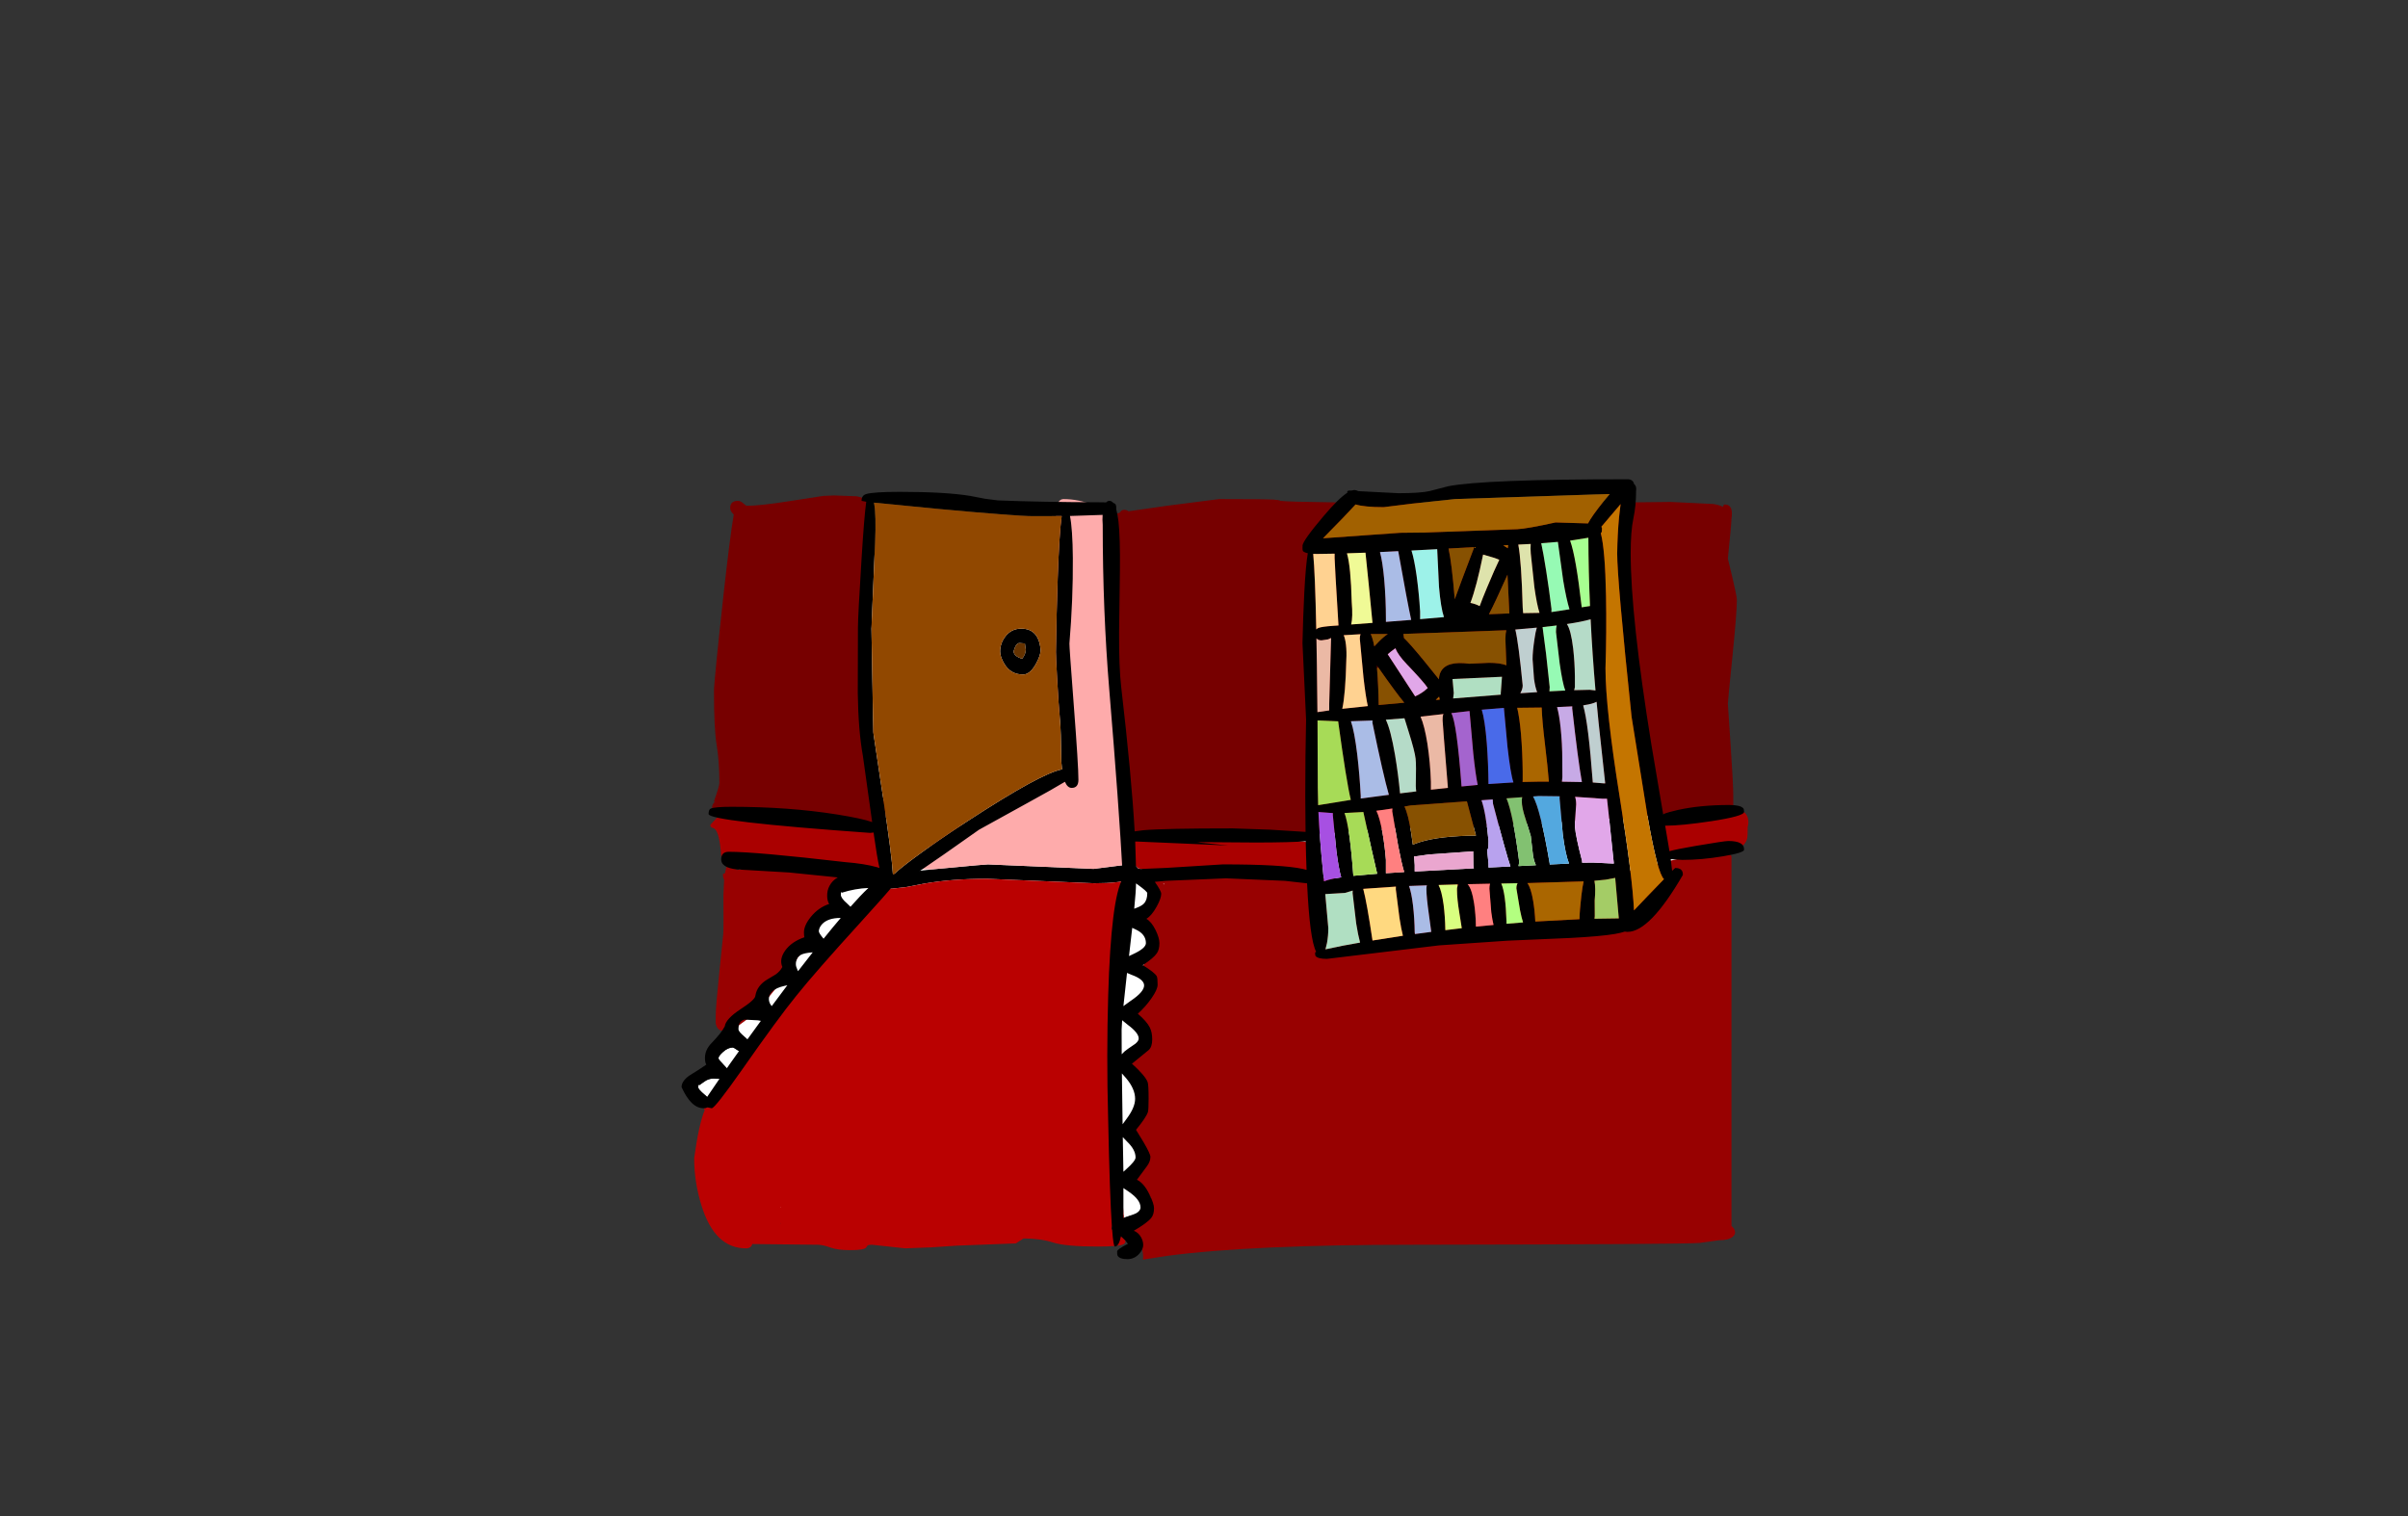 <?xml version="1.0" encoding="UTF-8" standalone="no"?>
<svg xmlns:xlink="http://www.w3.org/1999/xlink" height="842.55px" width="1337.95px" xmlns="http://www.w3.org/2000/svg">
  <rect width="100%" height="100%" fill="#333333" stroke="none"/>
  <g transform="matrix(1, 0, 0, 1, 407.45, 285.05)">
    <use height="4.5" transform="matrix(5.487, 0.0, 0.0, 81.567, 3.288, 23.017)" width="99.75" xlink:href="#shape0"/>
    <use height="433.6" transform="matrix(1.0, 0.0, 0.0, 1.0, -28.75, -18.75)" width="592.75" xlink:href="#shape1"/>
  </g>
  <defs>
    <g id="shape0" transform="matrix(1, 0, 0, 1, 49.85, -2.5)">
      <path d="M49.9 7.0 L-49.85 7.0 -49.85 2.5 49.9 2.5 49.9 7.0" fill="#ffffff" fill-rule="evenodd" stroke="none"/>
    </g>
    <g id="shape1" transform="matrix(1, 0, 0, 1, 28.75, 18.75)">
      <path d="M-6.2 166.6 L-7.5 166.75 Q-11.75 166.75 -11.75 163.25 -11.75 162.0 -10.3 160.45 L-10.75 160.25 Q-7.75 151.75 -7.75 150.1 -7.75 137.75 -9.25 128.9 -10.75 120.05 -10.75 99.1 -10.75 93.9 -5.45 45.5 -1.8 12.6 0.25 0.8 L0.05 0.65 Q-1.75 -1.05 -1.75 -2.75 -1.75 -6.75 2.5 -6.75 4.1 -6.75 5.55 -5.35 L7.25 -4.0 Q15.0 -4.0 31.25 -6.6 L50.0 -9.5 56.0 -9.75 68.4 -9.3 Q72.6 -8.65 74.15 -6.55 75.55 -4.6 75.9 0.4 L76.25 13.5 Q76.25 14.55 77.75 24.9 75.7 25.85 74.3 27.8 72.0 30.9 72.0 34.85 72.0 36.9 74.5 45.15 77.0 53.4 77.0 59.6 77.0 63.05 75.0 68.95 73.0 74.85 73.0 79.1 73.0 86.4 76.8 89.25 L77.75 127.5 Q78.1 144.8 81.5 154.05 L83.75 160.05 Q84.75 163.25 84.75 167.25 84.75 172.2 77.05 173.4 74.2 171.25 70.0 171.25 L62.75 172.2 61.4 171.6 57.25 169.0 48.2 168.3 39.25 167.5 39.2 167.5 26.5 167.75 Q13.05 167.75 -0.2 164.0 L-1.3 163.7 Q-2.0 164.5 -3.2 165.25 L-3.3 165.35 -4.0 165.25 Q-4.65 165.25 -6.2 166.6 M220.85 180.35 Q219.65 179.55 219.5 179.5 L220.25 161.5 Q212.25 88.85 212.25 54.25 214.25 38.35 214.25 35.85 214.25 33.3 212.75 27.4 211.25 21.5 211.25 16.0 211.45 11.35 212.3 7.0 212.9 3.85 213.65 1.85 L213.25 0.95 213.25 0.25 214.65 -0.1 Q215.7 -1.75 217.0 -1.75 218.6 -1.75 219.55 -0.95 L241.25 -4.05 270.0 -7.75 Q294.8 -7.75 300.15 -7.45 303.4 -7.25 304.0 -6.75 311.25 -5.7 408.35 -5.5 462.75 -5.35 520.75 -6.15 L544.5 -5.0 Q547.95 -4.45 549.75 -3.45 550.3 -4.75 550.85 -4.75 555.85 -4.75 554.6 3.25 554.6 5.75 552.6 25.35 L555.1 35.75 Q557.6 46.35 557.6 48.25 557.6 55.5 555.1 80.05 552.6 104.65 552.6 106.0 L554.1 128.55 Q555.6 150.9 555.6 157.0 L555.6 162.25 555.15 164.3 554.35 164.25 Q536.55 164.25 527.15 166.8 L482.6 170.15 Q415.65 175.0 370.1 175.0 L355.4 175.85 334.8 177.65 Q298.95 179.9 225.8 178.85 L225.55 179.25 Q222.95 179.35 220.85 180.35" fill="#770000" fill-rule="evenodd" stroke="none"/>
      <path d="M77.05 173.4 Q80.3 175.85 81.75 181.1 83.15 186.05 82.75 191.25 L83.05 194.15 Q83.15 196.05 82.5 197.25 81.05 199.8 75.35 200.5 L68.5 200.25 65.3 200.4 49.0 198.65 34.8 197.0 24.5 195.25 13.35 196.2 5.45 196.25 0.9 195.85 Q-0.1 194.25 -1.5 194.25 -2.2 194.25 -2.75 194.9 -6.55 193.35 -6.75 190.25 -7.65 177.9 -10.3 175.55 -10.6 175.25 -12.0 174.75 -12.75 174.45 -12.75 173.25 L-9.05 169.25 -6.2 166.6 Q-4.65 165.25 -4.0 165.25 L-3.3 165.35 7.2 166.8 Q19.05 168.85 24.0 171.5 30.2 174.85 50.1 173.4 L62.75 172.2 70.0 171.25 Q74.2 171.25 77.05 173.4 M219.65 181.0 Q220.2 180.6 220.85 180.35 222.95 179.35 225.55 179.25 L226.0 179.25 Q269.85 179.25 296.8 180.8 323.75 182.35 323.75 184.85 323.75 186.05 322.75 189.75 321.75 193.45 321.75 195.0 321.75 199.55 319.75 200.25 317.6 201.0 300.05 200.2 L281.1 199.25 261.6 200.3 236.0 199.25 Q234.7 199.25 233.7 200.15 231.95 199.25 230.0 199.25 L229.1 199.3 Q226.85 197.65 224.55 197.35 224.2 196.4 223.25 195.9 L223.25 195.8 223.45 195.35 222.2 193.8 221.3 192.65 219.65 181.0 M555.15 164.3 Q562.2 164.5 563.65 169.3 564.4 171.8 563.6 174.5 563.6 179.5 563.4 180.55 562.7 183.8 559.65 185.75 557.25 187.3 552.8 188.4 L552.0 187.8 Q551.3 187.25 550.85 187.25 L550.65 187.35 549.35 187.25 Q546.4 187.25 531.55 190.65 L523.35 190.75 Q517.4 190.75 516.15 185.4 515.75 183.7 515.9 181.6 L516.1 179.75 Q516.1 175.75 516.25 175.1 516.8 172.1 519.65 170.05 522.3 168.1 527.15 166.8 536.55 164.25 554.35 164.25 L555.15 164.3" fill="#aa0000" fill-rule="evenodd" stroke="none"/>
      <path d="M84.15 207.65 Q83.25 206.75 83.25 205.25 83.25 202.95 85.55 201.8 L86.05 201.6 Q88.0 200.75 91.95 200.1 L93.65 199.85 110.2 198.05 135.0 195.75 141.5 195.25 200.1 197.75 220.0 195.25 221.7 195.4 223.25 195.9 Q224.2 196.4 224.55 197.35 224.85 198.05 224.75 199.1 224.75 201.75 220.85 203.4 215.0 205.75 200.5 205.75 L141.0 203.25 Q121.2 203.25 105.7 206.0 L95.85 207.9 88.0 208.75 Q85.3 208.75 84.15 207.65" fill="#000000" fill-rule="evenodd" stroke="none"/>
      <path d="M36.8 246.0 L37.55 245.5 Q39.45 244.5 43.75 244.15 L49.95 243.35 Q52.75 242.45 52.75 239.85 L50.15 236.55 Q47.5 233.45 47.5 232.35 47.65 230.35 49.25 228.55 52.45 225.0 59.75 225.0 62.1 225.0 64.95 226.0 L64.55 226.45 Q58.05 234.45 40.5 258.75 L24.7 279.75 24.75 279.0 Q24.75 277.05 22.25 274.9 19.75 272.75 19.75 270.0 19.75 269.35 19.9 268.75 L23.2 264.7 Q25.15 263.55 28.25 262.8 32.85 261.75 34.1 261.15 36.75 259.9 36.75 257.5 36.75 256.25 35.75 254.15 34.75 252.0 34.75 250.75 34.75 249.5 35.1 248.5 35.55 246.95 36.8 246.0 M66.65 223.95 L66.75 221.85 Q66.75 220.0 63.25 217.0 59.75 214.0 59.75 212.1 59.75 210.55 60.0 210.6 L60.25 211.0 Q70.1 207.9 79.85 208.3 L81.5 208.35 Q75.5 213.2 66.65 223.95 M223.35 205.5 L224.65 206.45 Q230.0 210.3 230.0 211.25 230.0 215.05 228.15 217.0 227.0 218.25 224.15 219.35 222.55 219.9 221.55 220.45 L223.35 205.5 M220.4 229.85 L223.75 231.5 Q229.25 234.1 229.25 239.0 229.25 241.9 221.75 245.3 L218.35 247.0 218.75 243.3 220.4 229.85 M217.55 254.9 Q219.05 255.8 221.25 256.6 228.25 259.15 228.25 262.5 228.25 266.1 220.75 271.1 L215.65 274.85 217.55 254.9 M215.15 281.0 L219.25 284.45 Q225.25 288.9 225.25 292.0 225.25 293.35 223.4 294.9 L219.25 297.75 Q215.15 300.6 213.85 303.75 214.15 294.0 215.15 281.0 M213.75 308.5 L214.8 310.05 218.25 314.05 Q223.25 320.0 223.25 325.5 223.25 330.2 218.75 336.3 214.25 342.35 214.25 342.75 214.25 344.95 218.9 349.4 223.5 353.85 223.5 358.1 223.5 360.0 218.4 364.55 L215.35 367.45 214.75 357.75 Q213.75 333.5 213.75 310.85 L213.75 308.5 M215.8 374.35 L219.75 377.15 Q226.25 381.6 226.25 385.85 226.25 387.8 223.75 389.15 222.4 389.85 218.25 391.2 L216.95 391.65 215.8 374.35 M-13.5 325.4 L-15.85 323.3 Q-19.5 320.25 -19.5 319.1 -19.5 317.55 -19.25 317.6 L-19.0 318.0 -15.95 315.85 Q-13.7 314.25 -11.0 314.25 -6.05 314.55 -4.5 314.35 L-4.75 314.6 Q-4.75 316.25 -4.15 317.05 L-2.25 318.75 -13.5 325.4 M-2.3 311.95 L-2.25 310.85 Q-2.25 309.8 -5.25 306.75 -8.25 303.7 -8.25 303.0 -8.25 301.75 -5.8 299.55 -3.0 297.0 -0.25 297.0 0.15 297.0 2.2 298.4 4.25 299.75 5.5 299.75 9.75 299.75 9.75 295.5 9.75 294.0 6.25 291.0 2.75 288.0 2.75 286.85 2.75 285.7 3.0 284.75 L7.7 281.3 13.75 281.9 21.3 282.8 22.5 282.55 Q10.2 298.05 -2.3 311.95" fill="#ffffff" fill-rule="evenodd" stroke="none"/>
      <path d="M64.95 226.0 L65.05 226.0 Q66.25 226.1 66.65 223.95 75.5 213.2 81.5 208.35 L83.7 208.0 84.15 207.65 Q85.3 208.75 88.0 208.75 L95.85 207.9 105.7 206.0 Q121.2 203.25 141.0 203.25 L200.5 205.75 Q215.0 205.75 220.85 203.4 L223.35 205.5 221.55 220.45 220.1 221.35 Q218.25 222.9 218.25 226.1 218.25 228.2 219.95 229.55 L220.4 229.85 218.75 243.3 218.35 247.0 Q214.25 249.25 214.25 250.75 214.25 253.0 217.55 254.9 L215.65 274.85 Q213.25 276.85 213.25 277.75 213.25 279.0 215.15 281.0 214.15 294.0 213.85 303.75 213.25 305.2 213.25 306.75 213.25 307.5 213.75 308.5 L213.75 310.85 Q213.75 333.5 214.75 357.75 L215.35 367.45 Q213.25 369.6 213.25 370.5 213.25 372.15 215.3 373.95 L215.8 374.35 216.95 391.65 Q210.25 394.05 210.25 397.5 210.25 399.0 212.9 400.3 215.65 401.65 217.8 404.2 L217.85 404.9 Q217.75 405.85 216.75 406.35 214.2 407.6 202.5 407.6 184.65 407.6 177.65 405.35 170.65 403.1 161.25 403.1 L157.0 405.85 124.25 407.1 109.95 408.05 95.5 408.6 77.0 406.6 Q75.1 406.6 74.55 407.05 L73.85 408.1 Q72.7 409.6 65.0 409.6 57.9 409.6 53.95 408.15 49.85 406.65 47.0 406.6 L10.55 406.2 Q9.85 408.6 7.0 408.6 -10.35 408.6 -17.7 384.75 -21.75 371.7 -21.75 358.5 -19.15 339.6 -15.9 331.8 L-16.5 330.75 Q-15.2 330.75 -14.0 330.05 -12.25 329.0 -12.25 327.0 -12.25 326.6 -13.5 325.4 L-2.25 318.75 -4.15 317.05 Q-4.75 316.25 -4.75 314.6 L-4.5 314.35 -4.3 314.3 Q-2.65 314.0 -2.3 311.95 10.2 298.05 22.5 282.55 24.45 281.9 24.7 279.75 L40.5 258.75 Q58.05 234.45 64.55 226.45 L64.95 226.0 M86.05 201.6 Q86.9 200.85 89.35 200.4 L91.95 200.1 Q88.0 200.75 86.05 201.6 M26.4 394.55 L26.0 395.1 26.5 394.6 26.4 394.55 M26.5 385.75 L26.55 385.55 26.25 385.5 26.5 385.75" fill="#ba0101" fill-rule="evenodd" stroke="none"/>
      <path d="M34.8 197.0 Q64.75 202.15 64.75 203.1 64.75 205.05 64.2 205.65 63.45 206.5 60.95 206.7 L59.0 206.75 58.75 211.1 Q46.85 231.2 36.8 246.0 35.55 246.95 35.1 248.5 28.75 257.65 23.2 264.7 L19.9 268.75 Q13.2 276.65 7.7 281.3 L3.0 284.75 Q-1.75 287.75 -5.5 287.75 -9.1 287.75 -9.8 283.35 L-9.75 278.6 Q-9.75 274.45 -7.75 255.05 L-5.75 235.5 Q-5.4 233.55 -5.45 226.25 L-5.5 212.4 -5.1 203.8 Q-5.75 202.85 -5.75 200.75 -5.75 200.5 -4.6 200.1 -3.95 196.15 -2.75 194.9 -2.2 194.25 -1.5 194.25 -0.1 194.25 0.9 195.85 L1.9 198.4 4.75 197.75 13.35 196.2 24.5 195.25 34.8 197.0 M552.8 188.4 L553.2 189.0 554.6 190.75 554.6 396.1 555.7 397.3 Q556.6 398.35 556.6 399.85 556.6 401.1 555.25 402.2 552.95 404.1 547.6 404.1 L536.85 405.6 Q528.6 406.35 377.85 406.6 287.1 406.6 240.9 412.8 L227.6 414.85 Q228.15 410.4 225.5 404.6 L225.0 404.6 Q222.25 404.6 221.5 402.65 221.25 402.05 221.25 400.35 221.25 396.55 225.45 396.15 L227.75 392.2 Q232.25 384.6 232.25 383.6 232.25 379.0 228.75 376.8 L227.45 375.75 Q223.25 375.7 223.25 372.25 223.25 370.5 225.3 367.0 L226.55 365.1 227.65 363.15 Q230.0 359.45 230.0 356.75 230.0 356.2 226.65 351.7 223.25 347.2 223.25 343.6 223.25 339.05 227.4 330.75 L229.35 326.7 229.25 326.4 228.25 320.75 Q228.25 318.1 229.15 316.75 L226.4 314.1 Q221.25 309.55 221.25 306.85 221.25 304.2 226.15 299.7 231.0 295.15 231.0 294.1 231.0 291.05 227.15 287.4 223.25 283.75 223.25 280.25 223.25 276.9 227.75 271.65 232.25 266.45 232.25 263.0 232.25 260.65 229.75 257.75 227.25 254.8 227.25 253.25 227.25 252.0 231.25 244.25 235.25 236.5 235.25 236.0 235.25 234.95 230.75 231.15 226.25 227.4 226.25 226.25 226.25 224.9 229.9 220.3 233.5 215.7 233.5 213.85 233.5 211.6 229.4 207.85 225.25 204.1 225.25 203.0 225.25 199.65 229.1 199.3 L230.0 199.25 Q231.95 199.25 233.7 200.15 234.7 199.25 236.0 199.25 L261.6 200.3 305.0 202.0 385.35 204.75 Q436.95 204.75 447.95 202.25 453.75 200.9 458.8 200.55 469.0 199.75 494.0 199.75 L519.35 193.5 531.55 190.65 Q546.4 187.25 549.35 187.25 L550.65 187.35 550.85 187.25 Q551.3 187.25 552.0 187.8 L552.8 188.4 M239.3 205.9 L238.9 205.85 239.25 206.5 239.3 205.9 M-2.25 275.0 L-2.25 275.5 -2.0 275.25 -2.25 275.0" fill="#980101" fill-rule="evenodd" stroke="none"/>
      <path d="M110.2 198.05 L100.5 197.75 Q100.25 198.75 100.25 196.25 99.15 195.7 99.55 195.25 100.3 194.4 107.3 193.75 L107.25 192.5 Q107.25 187.35 110.3 184.05 112.15 182.05 120.0 176.75 123.95 174.1 136.55 170.75 148.65 167.6 151.75 165.0 156.85 160.75 164.05 156.7 168.05 154.4 175.15 150.65 180.7 147.5 183.15 144.6 186.25 141.05 186.25 136.25 186.25 133.4 184.7 126.95 182.5 118.45 181.25 113.0 176.25 91.25 176.25 70.6 176.25 61.4 177.15 56.6 178.8 47.8 179.75 38.75 180.75 29.1 179.25 8.35 L179.25 -1.0 Q179.95 -7.75 183.5 -7.75 191.6 -7.75 200.75 -4.25 208.75 -1.2 208.75 0.1 208.75 2.05 206.0 2.35 208.45 5.35 209.75 16.35 210.65 23.95 210.75 31.75 210.75 34.25 208.75 52.75 208.75 67.3 210.25 88.75 L212.75 124.75 Q213.55 138.7 217.75 167.9 L219.65 181.0 221.3 192.65 221.7 195.4 220.0 195.25 200.1 197.75 141.5 195.25 135.0 195.75 110.2 198.05" fill="#feabab" fill-rule="evenodd" stroke="none"/>
      <path d="M71.25 -6.75 Q71.25 -9.7 73.75 -10.5 77.65 -11.75 92.5 -11.75 117.85 -11.75 131.6 -9.5 L139.95 -7.9 147.0 -7.0 Q171.0 -6.05 204.0 -5.95 L207.15 -5.9 Q207.9 -6.75 209.0 -6.75 210.2 -6.75 211.15 -5.55 L211.55 -5.45 Q212.75 -5.05 212.75 -3.15 L212.75 -2.15 Q213.5 0.5 214.0 4.65 215.0 13.35 214.8 32.25 L214.35 66.15 Q214.25 85.85 215.5 96.5 221.25 146.05 223.0 176.9 L228.0 176.25 Q239.5 175.25 277.5 175.25 L298.0 175.95 317.95 177.2 Q317.65 158.1 317.9 135.35 L318.25 114.75 316.25 72.35 Q316.55 57.85 317.25 44.25 318.05 28.95 319.2 22.35 317.25 21.95 316.5 21.15 316.25 20.85 316.25 19.25 L316.3 18.75 316.25 18.25 Q316.25 15.55 327.95 1.75 336.3 -8.15 341.15 -11.25 L341.15 -12.0 Q341.45 -12.6 343.4 -12.45 L344.85 -12.75 Q346.25 -12.75 347.15 -12.15 L369.6 -11.0 Q381.65 -11.0 386.95 -12.2 L397.15 -14.85 Q417.15 -18.75 496.8 -18.75 L496.85 -18.75 Q499.9 -18.75 500.5 -16.05 502.0 -15.0 501.6 -12.15 501.6 -4.0 500.1 3.0 498.6 10.05 498.6 22.35 498.6 57.5 510.1 128.65 L516.65 167.35 Q519.5 166.2 524.65 165.05 537.25 162.25 553.35 162.25 559.5 162.25 561.15 164.05 561.6 164.55 561.6 166.1 561.6 168.45 543.35 171.25 526.75 173.75 517.85 173.75 L517.75 173.75 517.75 173.8 518.0 175.15 520.15 187.9 Q524.4 186.75 534.6 185.0 550.75 182.25 552.85 182.25 561.85 182.25 561.6 187.1 561.6 188.8 549.9 190.75 538.05 192.75 527.35 192.75 L520.85 192.35 521.6 198.6 521.6 198.85 523.35 197.25 Q527.75 197.25 527.6 201.1 509.25 232.75 496.85 232.75 L495.3 232.6 Q493.1 233.35 489.85 233.9 482.1 235.25 464.7 236.15 L430.1 237.65 392.1 240.25 329.85 247.75 Q324.75 247.75 323.5 246.15 323.25 245.8 323.25 244.25 323.25 244.1 323.85 243.85 320.25 237.0 318.8 205.75 L318.5 205.75 306.55 204.4 273.75 203.0 240.25 204.4 234.2 204.95 Q237.75 210.0 237.75 211.6 237.75 214.15 235.2 218.75 232.45 223.75 229.5 225.5 232.3 227.05 234.65 231.8 236.75 236.15 236.75 239.0 236.75 242.55 235.35 244.6 233.55 247.3 227.5 251.25 233.95 255.2 235.25 257.35 235.75 258.25 235.75 262.1 235.75 264.8 232.3 269.7 229.1 274.3 224.75 278.25 229.7 282.45 231.4 285.85 232.75 288.5 232.75 292.5 232.75 296.65 230.8 298.4 L221.5 306.0 Q228.9 312.7 230.2 316.2 230.75 317.7 230.75 325.5 230.75 331.65 230.35 332.9 229.4 335.85 223.75 342.75 L227.85 349.45 Q231.75 356.1 231.75 357.75 231.75 360.35 229.9 362.85 L224.25 370.5 Q228.15 372.3 231.25 378.7 233.75 383.85 233.75 386.25 233.75 389.75 232.25 391.65 230.15 394.35 222.5 398.85 225.15 399.8 226.65 402.6 227.75 404.7 227.75 406.75 227.75 409.1 225.55 411.6 222.85 414.6 219.0 414.6 214.6 414.6 213.5 412.65 213.25 412.2 213.25 410.35 213.25 409.1 219.25 406.1 L217.8 404.2 215.4 401.9 Q214.2 407.6 212.0 407.6 211.2 407.6 210.5 398.35 L210.25 397.5 210.35 396.65 Q209.15 379.55 208.25 335.85 207.3 301.6 208.3 267.75 209.9 214.35 216.3 203.2 L216.25 202.25 216.35 201.1 Q214.3 163.2 208.9 98.3 205.25 54.5 205.25 6.5 205.0 3.7 205.2 1.05 L187.05 1.65 Q188.5 8.7 188.65 25.05 188.8 48.0 186.75 72.5 186.65 73.8 189.15 106.5 191.75 140.4 191.75 148.25 191.75 152.75 188.0 152.75 185.7 152.75 184.25 149.35 178.2 153.05 163.95 160.85 136.95 175.7 136.5 176.0 93.1 206.75 91.0 206.75 L89.2 206.5 Q85.15 211.6 70.7 227.45 45.7 254.9 35.0 268.25 24.8 280.8 4.8 309.4 -10.2 330.75 -12.0 330.75 L-14.4 330.25 Q-15.4 330.75 -16.5 330.75 -23.5 330.75 -28.75 319.0 -28.75 315.7 -24.5 312.65 -18.5 309.0 -15.0 306.5 -15.75 305.4 -15.75 302.75 -15.75 298.3 -12.1 294.55 -6.7 289.0 -4.75 285.25 -4.2 281.1 4.05 275.7 12.2 270.4 12.25 268.25 13.15 262.6 18.95 259.15 23.1 256.7 23.55 256.4 26.05 254.6 27.25 252.25 25.4 248.0 28.8 243.15 32.4 238.15 39.5 235.75 39.25 235.0 39.25 233.1 39.25 229.15 43.05 224.45 47.3 219.2 53.25 217.25 52.2 215.55 52.15 212.9 52.05 209.85 53.4 207.25 55.0 204.2 58.05 202.5 L31.0 199.75 1.95 198.05 Q-6.75 197.05 -6.75 192.5 -6.75 188.25 -2.5 188.25 12.6 188.25 62.25 194.0 72.9 194.85 79.8 196.8 L81.2 197.25 Q79.75 190.6 78.2 179.45 L77.95 177.55 76.0 177.75 Q-13.75 171.35 -13.75 167.25 -13.75 164.8 -12.55 164.25 -10.3 163.25 -1.0 163.25 30.8 163.25 57.5 167.5 71.6 169.75 77.15 171.75 L72.0 135.0 Q69.45 120.9 69.15 100.0 L69.25 63.75 Q69.25 57.25 71.25 25.5 72.7 2.0 73.85 -6.25 L71.25 -6.75 M78.15 -5.75 Q79.45 0.95 78.75 16.75 L76.75 64.0 77.75 121.75 83.25 158.45 Q88.05 190.05 88.65 200.55 L89.2 200.8 Q92.25 197.8 100.4 191.75 113.2 182.25 130.5 171.0 171.0 144.6 182.65 142.45 L182.25 138.2 Q182.05 120.7 181.5 114.75 180.75 106.9 179.95 92.5 179.25 79.95 179.25 77.25 179.55 56.05 180.25 36.05 181.15 10.95 182.45 1.7 L166.5 1.75 Q157.5 1.75 114.0 -2.25 L78.15 -5.75 M345.75 -4.75 Q340.8 0.75 327.65 14.05 L352.85 12.25 370.6 11.0 384.35 10.85 435.6 9.0 Q441.0 8.75 456.85 5.25 L474.9 5.8 Q476.8 2.0 483.6 -6.5 L486.95 -10.5 484.7 -10.5 401.1 -7.75 377.15 -5.2 361.35 -3.25 Q350.75 -3.25 345.75 -4.75 M492.15 2.25 L493.0 -4.95 482.3 7.65 482.65 8.3 482.6 10.1 Q482.6 10.7 482.0 11.25 484.4 20.35 484.9 46.1 485.25 66.05 484.6 86.25 484.6 108.65 492.6 158.5 499.55 201.7 500.45 220.8 L508.1 212.75 517.1 203.45 Q513.55 200.35 508.05 169.0 L499.1 113.25 Q491.1 37.1 491.1 22.5 491.25 11.85 492.15 2.25 M471.6 194.3 L477.85 194.25 489.25 194.8 486.4 167.5 485.45 158.75 482.85 158.75 467.7 157.7 Q468.3 159.4 468.3 161.95 L467.85 168.55 Q467.45 172.6 467.6 174.25 468.1 180.0 471.6 193.35 L471.6 193.7 471.6 194.3 M448.9 16.8 Q450.05 22.0 451.65 32.15 453.3 42.65 454.6 53.35 L454.55 55.05 464.6 53.5 Q462.9 48.15 461.1 37.45 L458.15 16.05 448.9 16.8 M464.95 15.35 Q468.2 24.2 471.4 52.4 L476.0 51.7 Q475.15 32.35 475.1 13.75 L464.95 15.35 M430.55 17.85 L427.8 18.0 429.9 19.3 430.3 19.6 430.55 17.85 M436.15 17.55 Q437.9 26.85 438.6 52.5 L438.85 55.65 447.95 55.5 Q446.45 50.9 445.1 41.25 L443.1 22.5 Q442.85 19.6 443.05 17.2 L436.15 17.55 M425.6 26.0 Q423.8 25.1 416.6 23.1 412.95 41.0 409.55 49.95 412.5 50.55 414.7 51.75 416.1 47.85 418.8 41.4 423.15 31.0 425.6 26.0 M429.5 65.15 L372.3 67.2 372.6 69.1 372.6 69.45 Q375.75 72.35 384.15 82.6 L392.05 92.4 Q392.15 89.85 393.15 88.05 396.5 82.05 408.85 83.75 L419.85 83.25 Q425.9 83.25 429.55 84.6 L429.1 73.0 Q428.85 69.95 429.15 67.05 L429.5 65.15 M437.35 100.15 L446.65 99.55 Q445.55 96.9 444.9 92.15 L444.1 81.25 Q444.1 77.0 445.15 70.05 445.7 66.05 446.45 63.7 L434.5 64.75 Q436.3 72.25 438.6 95.85 438.6 97.75 437.35 100.0 L437.25 100.15 437.35 100.15 M431.2 55.8 L430.15 34.3 Q423.25 49.8 419.85 56.25 L431.2 55.8 M457.5 62.5 L449.65 63.4 451.6 78.35 453.6 96.75 453.45 99.1 462.25 98.65 Q460.75 94.75 459.15 83.6 L457.1 66.1 Q457.1 63.7 457.5 62.5 M467.6 96.8 L467.2 98.45 475.85 98.25 479.05 98.6 Q477.3 78.45 476.35 59.05 471.55 60.45 463.15 61.7 465.4 64.95 466.65 75.35 467.5 82.95 467.6 90.75 L467.6 96.8 M400.85 47.9 Q403.75 39.8 411.7 18.95 L397.4 19.75 Q399.2 27.85 400.85 47.9 M376.8 20.85 Q378.35 25.7 379.65 34.85 381.0 44.7 381.6 54.75 L381.6 59.0 394.85 57.85 Q393.1 52.7 392.1 41.0 L391.1 20.1 376.8 20.85 M334.1 22.6 L324.35 22.75 322.2 22.7 Q323.25 33.3 323.9 64.7 324.35 64.15 325.15 63.85 327.0 63.15 333.15 62.7 L336.25 62.5 Q334.1 27.55 334.1 25.1 L334.1 22.6 M351.25 22.05 L340.95 22.4 Q343.1 29.65 343.6 49.5 344.3 57.9 343.3 61.95 L355.15 61.05 353.05 39.55 351.25 22.05 M361.65 36.9 Q362.6 47.8 362.6 58.85 L362.6 60.5 376.65 59.4 Q374.6 50.15 369.45 21.2 L359.3 21.7 Q360.75 27.05 361.65 36.9 M354.15 67.25 Q355.25 69.45 356.15 74.1 L358.65 71.5 Q361.35 68.75 363.65 67.25 L356.85 67.25 354.15 67.25 M348.5 67.35 L339.15 67.9 Q340.0 69.85 340.4 73.25 340.85 77.25 340.6 81.5 340.15 100.65 338.35 108.8 L352.55 107.3 Q351.35 101.95 350.15 91.45 L348.1 69.85 Q348.1 68.35 348.5 67.35 M326.85 70.75 Q324.9 70.75 324.0 69.65 L324.25 84.85 324.55 110.65 331.1 109.7 331.1 106.0 332.1 70.75 332.15 69.45 330.45 70.2 326.85 70.75 M358.35 85.8 L357.55 84.65 357.65 86.15 Q358.45 96.3 358.6 106.7 L372.8 105.4 Q368.25 99.95 358.35 85.8 M367.85 75.15 Q364.75 77.4 363.6 78.5 L378.85 101.9 Q382.7 100.2 385.85 97.25 384.0 94.25 374.25 84.05 369.4 79.0 367.85 75.15 M392.5 103.7 L392.15 102.05 390.3 103.85 392.5 103.7 M394.35 112.25 L394.6 111.7 392.1 112.0 381.85 113.15 Q384.1 118.35 385.65 128.15 387.25 138.65 387.6 149.35 L387.6 153.75 397.05 152.75 Q394.1 116.55 394.1 115.25 394.1 112.9 394.35 112.25 M399.95 103.05 L426.45 100.95 426.4 100.4 427.1 91.0 399.6 92.25 400.3 100.05 399.95 103.05 M372.9 114.05 L362.55 114.85 Q365.25 120.4 367.65 134.4 369.45 145.05 370.45 155.8 L370.9 155.75 379.45 154.7 Q379.25 153.35 379.2 151.7 379.5 139.95 379.1 136.5 378.65 132.4 375.3 121.75 L372.9 114.05 M346.65 134.05 Q348.0 145.45 348.6 157.1 L348.6 158.65 364.25 156.6 Q361.15 145.85 355.1 116.5 L355.15 115.3 343.15 115.7 Q345.1 121.35 346.65 134.05 M336.1 115.75 L324.6 115.25 324.75 152.75 324.95 162.35 343.1 159.4 Q340.65 149.3 336.1 116.0 L336.1 115.75 M350.1 166.35 L350.1 166.15 339.6 166.7 Q342.55 174.7 344.5 201.6 L357.75 200.45 Q355.7 191.9 350.1 166.35 M362.65 200.15 L372.75 199.5 Q371.3 194.8 369.4 184.9 L366.1 165.75 366.2 164.2 360.35 165.05 357.3 165.45 Q359.15 169.2 360.65 177.35 362.0 184.95 362.6 192.75 L362.6 199.5 362.55 200.15 362.65 200.15 M333.15 166.75 L325.1 166.15 Q325.75 180.3 327.7 199.75 L328.2 204.65 Q330.3 203.8 333.55 203.15 L337.75 202.45 Q336.35 197.5 335.1 187.95 L333.1 167.85 333.15 166.75 M404.6 151.6 L404.6 151.95 404.65 151.95 413.6 151.1 Q412.4 145.35 411.15 133.75 L409.1 110.5 409.1 110.05 409.05 110.05 398.95 111.2 Q401.95 116.45 404.6 151.6 M372.9 163.1 Q375.0 167.3 376.65 177.8 L377.55 184.3 Q379.3 183.55 381.9 182.75 392.7 179.45 412.65 179.25 L407.6 160.2 376.35 162.5 372.9 163.1 M378.6 195.6 L378.6 199.2 411.45 197.45 411.2 196.05 411.1 188.0 386.4 189.75 379.35 190.75 378.25 190.75 378.6 195.6 M472.9 106.75 L472.15 106.85 472.2 106.95 Q475.05 116.3 477.55 149.75 L483.9 150.25 484.5 150.35 484.45 150.2 480.8 116.7 479.65 104.9 Q477.45 106.1 472.9 106.75 M466.15 107.45 L457.7 107.85 Q458.9 112.15 459.65 119.15 460.6 128.15 460.6 137.35 L460.65 146.75 460.4 149.3 471.5 149.5 Q469.35 137.6 466.1 108.5 L466.15 107.45 M438.6 149.45 L448.35 149.25 453.15 149.25 Q452.55 141.45 451.0 128.65 449.4 115.65 449.15 108.1 L435.55 108.25 Q436.8 113.35 437.65 122.8 438.5 133.1 438.6 143.6 L438.6 148.5 438.35 149.45 438.6 149.45 M415.85 109.3 Q417.6 114.85 418.65 127.85 419.5 139.15 419.6 150.6 L433.45 149.7 Q431.85 145.0 430.15 129.9 L428.15 108.3 415.85 109.3 M438.35 157.9 L429.6 158.55 Q433.25 167.25 436.6 193.35 436.6 195.0 436.25 196.2 L445.95 195.7 Q444.95 193.7 444.35 190.35 L443.1 179.5 440.15 169.85 Q438.1 163.75 438.1 160.0 438.1 158.8 438.35 157.9 M421.95 159.15 L415.7 159.6 Q418.15 166.45 419.6 182.1 419.6 185.45 419.4 186.25 L418.85 187.45 419.6 194.75 419.6 197.0 431.8 196.4 Q429.4 189.4 422.1 161.5 L421.95 159.15 M453.65 195.3 L464.35 194.8 Q462.35 189.85 460.9 178.75 L459.1 158.5 459.15 157.4 Q453.45 157.25 447.5 157.25 L444.35 157.5 Q448.45 164.6 453.6 194.75 L453.6 195.3 453.65 195.3 M478.65 224.0 L478.5 225.45 492.0 225.25 490.0 202.75 484.65 203.75 478.45 204.35 Q479.25 208.1 478.6 215.35 L478.65 224.0 M470.15 225.7 Q470.25 220.75 471.15 213.0 471.75 207.75 472.45 204.7 L441.2 205.65 Q443.15 208.15 444.4 215.4 445.35 221.05 445.6 226.85 L445.6 227.0 470.15 225.7 M426.7 205.9 Q429.1 211.15 429.6 227.0 L429.6 228.25 438.8 227.5 Q437.95 224.85 437.15 220.85 L435.1 208.6 Q435.1 206.8 435.75 205.75 L433.85 205.75 426.7 205.9 M412.65 229.85 L422.4 228.9 Q421.7 226.05 421.15 221.9 L420.1 208.75 Q420.1 207.15 420.45 206.0 L408.0 206.25 Q410.35 208.7 411.65 217.15 412.5 223.15 412.6 229.35 L412.6 229.85 412.65 229.85 M402.4 206.4 L391.85 206.7 Q393.6 209.95 394.65 217.65 395.5 224.4 395.6 231.35 L395.6 231.8 395.65 231.8 404.75 230.7 403.45 222.5 Q402.1 214.4 402.1 209.5 402.0 208.3 402.4 207.3 L402.95 206.4 402.4 206.4 M378.75 233.95 L387.8 232.75 386.5 223.2 Q385.1 213.35 385.1 208.85 385.1 207.75 385.35 206.9 L375.45 207.25 Q376.8 210.95 377.65 218.0 378.5 225.35 378.6 233.0 L378.6 234.0 378.75 233.95 M368.15 207.6 L350.0 208.85 Q352.05 216.6 355.15 237.55 L372.05 234.9 Q371.1 231.2 370.15 225.1 L368.1 209.1 368.15 207.6 M328.9 211.75 L330.6 230.75 Q330.6 234.8 329.85 239.0 L329.0 242.45 338.6 240.45 348.25 238.7 Q347.15 234.7 346.1 228.15 L344.1 211.25 344.15 209.8 339.85 211.1 328.9 211.75 M162.0 72.5 L159.0 72.25 Q157.6 72.25 156.55 74.5 L155.75 76.75 Q155.75 79.55 160.5 81.0 162.5 78.35 162.5 75.85 L162.0 72.5 M168.05 84.0 Q164.8 89.75 161.0 89.75 154.1 89.75 150.55 83.75 148.25 79.9 148.25 77.0 148.25 72.5 151.05 68.75 154.4 64.25 160.0 64.25 169.75 64.25 170.75 76.1 170.75 79.2 168.05 84.0 M223.75 197.25 L226.4 197.8 240.6 197.2 272.0 195.25 Q305.05 195.25 316.55 197.8 L318.5 198.3 Q318.2 190.9 318.05 182.4 310.0 183.05 290.75 183.1 257.75 182.8 257.75 183.0 L275.0 184.75 224.3 182.55 223.3 182.55 223.75 197.25 M75.05 208.35 Q67.65 208.65 60.25 211.0 L60.0 210.6 Q59.75 210.55 59.75 212.1 59.75 214.0 63.25 217.0 L65.1 218.8 Q70.7 212.45 75.05 208.35 M43.75 244.15 Q39.45 244.5 37.55 245.5 34.75 247.05 34.75 250.75 34.75 252.0 35.75 254.15 L35.95 254.6 44.1 244.15 43.75 244.15 M50.15 236.55 Q55.25 230.2 59.7 225.0 52.45 225.0 49.25 228.55 47.65 230.35 47.5 232.35 47.5 233.45 50.15 236.55 M28.25 262.8 Q19.75 264.8 19.75 270.0 19.75 272.2 21.35 274.0 L29.75 262.75 30.05 262.4 28.25 262.8 M15.3 282.2 L13.75 281.9 6.2 281.5 Q2.75 282.4 2.75 286.85 2.75 288.0 6.25 291.0 L7.85 292.45 15.3 282.2 M2.2 298.4 Q0.15 297.0 -0.25 297.0 -3.0 297.0 -5.8 299.55 -8.25 301.75 -8.25 303.0 -8.25 303.7 -5.25 306.75 L-3.6 308.55 -1.9 306.1 3.15 299.0 2.2 298.4 M223.75 205.8 Q223.75 209.8 222.75 219.9 L224.15 219.35 Q227.0 218.25 228.15 217.0 230.0 215.05 230.0 211.25 230.0 210.3 224.65 206.45 L223.75 205.8 M219.85 246.2 L221.75 245.3 Q229.25 241.9 229.25 239.0 229.25 234.1 223.75 231.5 L221.65 230.5 219.85 246.2 M218.75 255.55 L216.75 274.0 220.75 271.1 Q228.25 266.1 228.25 262.5 228.25 259.15 221.25 256.6 L218.75 255.55 M215.75 287.0 L215.8 300.75 Q217.15 299.2 219.25 297.75 L223.4 294.9 Q225.25 293.35 225.25 292.0 225.25 288.9 219.25 284.45 L216.05 281.85 215.75 287.0 M215.9 311.4 L216.3 339.65 218.75 336.3 Q223.25 330.2 223.25 325.5 223.25 320.0 218.25 314.05 L215.9 311.4 M216.4 346.8 L216.75 366.05 218.4 364.55 Q223.5 360.0 223.5 358.1 223.5 353.85 218.9 349.4 L216.4 346.8 M216.6 391.8 L216.95 391.65 218.25 391.2 Q222.4 389.85 223.75 389.15 226.25 387.8 226.25 385.85 226.25 381.6 219.75 377.15 L216.75 375.1 216.75 388.25 216.6 391.8 M-19.0 318.0 L-19.25 317.6 Q-19.5 317.55 -19.5 319.1 -19.5 320.25 -15.85 323.3 L-14.55 324.45 -7.7 314.4 -11.0 314.25 Q-13.7 314.25 -15.95 315.85 L-19.0 318.0" fill="#000000" fill-rule="evenodd" stroke="none"/>
      <path d="M345.75 -4.75 Q350.75 -3.25 361.35 -3.25 L377.15 -5.2 401.1 -7.75 484.7 -10.5 486.95 -10.5 483.6 -6.5 Q476.8 2.0 474.9 5.8 L456.85 5.25 Q441.0 8.75 435.6 9.0 L384.35 10.85 370.6 11.0 352.85 12.25 327.65 14.05 Q340.8 0.75 345.75 -4.75" fill="#a26100" fill-rule="evenodd" stroke="none"/>
      <path d="M492.15 2.25 Q491.25 11.85 491.1 22.5 491.1 37.1 499.1 113.25 L508.05 169.0 Q513.55 200.35 517.1 203.45 L508.1 212.75 500.45 220.8 Q499.55 201.7 492.6 158.5 484.6 108.65 484.6 86.25 485.25 66.05 484.9 46.1 484.4 20.35 482.0 11.25 482.6 10.7 482.6 10.1 L482.65 8.3 482.3 7.65 493.0 -4.95 492.15 2.25" fill="#c47500" fill-rule="evenodd" stroke="none"/>
      <path d="M430.55 17.85 L430.3 19.6 429.9 19.3 427.8 18.0 430.55 17.85 M392.5 103.7 L390.3 103.85 392.15 102.05 392.5 103.7 M438.6 148.5 L438.6 143.6 Q438.5 133.1 437.65 122.8 436.8 113.35 435.55 108.25 L449.15 108.1 Q449.4 115.65 451.0 128.65 452.55 141.45 453.15 149.25 L448.35 149.25 438.6 149.45 438.6 148.5 M470.15 225.7 L445.6 227.0 445.6 226.85 Q445.35 221.05 444.4 215.4 443.15 208.15 441.2 205.65 L472.45 204.7 Q471.75 207.75 471.15 213.0 470.25 220.75 470.15 225.7" fill="#aa6600" fill-rule="evenodd" stroke="none"/>
      <path d="M334.1 22.6 L334.1 25.1 Q334.1 27.55 336.25 62.5 L333.15 62.7 Q327.0 63.15 325.15 63.85 324.35 64.15 323.9 64.7 323.25 33.3 322.2 22.7 L324.35 22.75 334.1 22.6 M348.5 67.35 Q348.1 68.35 348.1 69.85 L350.15 91.45 Q351.35 101.95 352.55 107.3 L338.35 108.8 Q340.15 100.65 340.6 81.5 340.85 77.25 340.4 73.25 340.0 69.85 339.15 67.9 L348.5 67.35" fill="#ffd291" fill-rule="evenodd" stroke="none"/>
      <path d="M351.25 22.05 L353.05 39.55 355.15 61.05 343.3 61.95 Q344.3 57.9 343.6 49.5 343.1 29.65 340.95 22.4 L351.25 22.05" fill="#f0fa96" fill-rule="evenodd" stroke="none"/>
      <path d="M361.65 36.9 Q360.75 27.05 359.3 21.7 L369.45 21.2 Q374.6 50.15 376.65 59.4 L362.6 60.5 362.6 58.85 Q362.6 47.8 361.65 36.9 M346.65 134.05 Q345.1 121.35 343.15 115.7 L355.15 115.3 355.1 116.5 Q361.15 145.85 364.25 156.6 L348.6 158.65 348.6 157.1 Q348.0 145.45 346.65 134.05 M378.6 233.0 Q378.5 225.35 377.65 218.0 376.8 210.95 375.45 207.25 L385.35 206.9 Q385.1 207.75 385.1 208.85 385.1 213.35 386.5 223.2 L387.8 232.75 378.75 233.95 378.6 233.0" fill="#aabce6" fill-rule="evenodd" stroke="none"/>
      <path d="M467.6 96.8 L467.6 90.75 Q467.5 82.95 466.65 75.35 465.4 64.95 463.15 61.7 471.55 60.45 476.35 59.05 477.3 78.45 479.05 98.6 L475.85 98.25 467.2 98.45 467.6 96.8 M372.9 114.05 L375.3 121.75 Q378.65 132.4 379.1 136.5 379.5 139.95 379.2 151.7 379.25 153.35 379.45 154.7 L370.9 155.75 370.45 155.8 Q369.45 145.05 367.65 134.4 365.25 120.4 362.55 114.85 L372.9 114.05" fill="#b5dbc8" fill-rule="evenodd" stroke="none"/>
      <path d="M376.8 20.85 L391.1 20.1 392.1 41.0 Q393.1 52.7 394.85 57.85 L381.6 59.0 381.6 54.75 Q381.0 44.7 379.65 34.85 378.35 25.7 376.8 20.85" fill="#9df2e9" fill-rule="evenodd" stroke="none"/>
      <path d="M425.6 26.0 Q423.15 31.0 418.8 41.4 416.1 47.85 414.7 51.75 412.5 50.55 409.55 49.95 412.95 41.0 416.6 23.1 423.8 25.1 425.6 26.0 M436.15 17.55 L443.05 17.2 Q442.85 19.6 443.1 22.5 L445.1 41.25 Q446.45 50.9 447.95 55.5 L438.85 55.65 438.6 52.5 Q437.9 26.85 436.15 17.55" fill="#dee3ac" fill-rule="evenodd" stroke="none"/>
      <path d="M448.9 16.8 L458.15 16.05 461.1 37.45 Q462.9 48.15 464.6 53.5 L454.55 55.05 454.6 53.35 Q453.3 42.65 451.65 32.15 450.05 22.0 448.9 16.8 M457.5 62.5 Q457.1 63.7 457.1 66.1 L459.15 83.6 Q460.75 94.75 462.25 98.65 L453.45 99.1 453.6 96.75 451.6 78.35 449.65 63.4 457.5 62.5" fill="#96fab4" fill-rule="evenodd" stroke="none"/>
      <path d="M326.85 70.75 L330.45 70.2 332.15 69.45 332.1 70.75 331.1 106.0 331.1 109.7 324.55 110.65 324.25 84.85 324.0 69.65 Q324.9 70.75 326.85 70.75 M394.35 112.25 Q394.1 112.9 394.1 115.25 394.1 116.55 397.05 152.75 L387.6 153.75 387.6 149.35 Q387.25 138.65 385.65 128.15 384.1 118.35 381.85 113.15 L392.1 112.0 394.6 111.7 394.35 112.25" fill="#ebb9a5" fill-rule="evenodd" stroke="none"/>
      <path d="M464.95 15.35 L475.1 13.75 Q475.15 32.35 476.0 51.7 L471.4 52.4 Q468.2 24.2 464.95 15.35" fill="#a7ff91" fill-rule="evenodd" stroke="none"/>
      <path d="M399.95 103.05 L400.3 100.05 399.6 92.25 427.1 91.0 426.4 100.4 426.45 100.95 399.95 103.05 M328.9 211.75 L339.85 211.1 344.15 209.8 344.1 211.25 346.1 228.15 Q347.15 234.7 348.25 238.7 L338.6 240.45 329.0 242.45 329.85 239.0 Q330.6 234.8 330.6 230.75 L328.9 211.75" fill="#b0dfc2" fill-rule="evenodd" stroke="none"/>
      <path d="M471.6 193.7 L471.6 193.35 Q468.1 180.0 467.6 174.25 467.45 172.6 467.85 168.55 L468.3 161.95 Q468.3 159.4 467.7 157.7 L482.85 158.75 485.45 158.75 486.4 167.5 489.25 194.8 477.85 194.25 471.6 194.3 471.6 193.7 M367.85 75.15 Q369.4 79.0 374.25 84.05 384.0 94.25 385.85 97.25 382.7 100.2 378.85 101.9 L363.6 78.5 Q364.75 77.4 367.85 75.15" fill="#e1a7e9" fill-rule="evenodd" stroke="none"/>
      <path d="M378.6 195.6 L378.25 190.75 379.35 190.75 386.4 189.75 411.1 188.0 411.2 196.05 411.45 197.45 378.6 199.2 378.6 195.6" fill="#eaa6cf" fill-rule="evenodd" stroke="none"/>
      <path d="M421.95 159.15 L422.1 161.5 Q429.4 189.4 431.8 196.4 L419.6 197.0 419.6 194.75 418.85 187.45 419.4 186.25 Q419.6 185.45 419.6 182.1 418.15 166.45 415.7 159.6 L421.95 159.15" fill="#b8a2ee" fill-rule="evenodd" stroke="none"/>
      <path d="M466.15 107.45 L466.1 108.5 Q469.35 137.6 471.5 149.5 L460.4 149.3 460.65 146.75 460.6 137.35 Q460.6 128.15 459.65 119.15 458.9 112.15 457.7 107.85 L466.15 107.45" fill="#c7aae6" fill-rule="evenodd" stroke="none"/>
      <path d="M437.35 100.0 Q438.6 97.75 438.6 95.85 436.3 72.25 434.5 64.75 L446.45 63.7 Q445.7 66.05 445.15 70.05 444.1 77.0 444.1 81.25 L444.9 92.15 Q445.55 96.9 446.65 99.55 L437.35 100.15 437.35 100.0 M472.2 106.95 L472.9 106.75 Q477.45 106.1 479.65 104.9 L480.8 116.7 484.45 150.2 483.9 150.25 477.55 149.75 Q475.05 116.3 472.2 106.95" fill="#bfcfd0" fill-rule="evenodd" stroke="none"/>
      <path d="M336.1 115.75 L336.1 116.0 Q340.65 149.3 343.1 159.4 L324.95 162.35 324.75 152.75 324.6 115.25 336.1 115.75 M350.1 166.15 L350.1 166.35 Q355.7 191.9 357.75 200.45 L344.5 201.6 Q342.55 174.7 339.6 166.7 L350.1 166.15" fill="#a7db57" fill-rule="evenodd" stroke="none"/>
      <path d="M404.65 151.95 L404.6 151.6 Q401.95 116.45 398.95 111.2 L409.05 110.05 409.1 110.5 411.15 133.75 Q412.4 145.35 413.6 151.1 L404.65 151.95" fill="#a464ce" fill-rule="evenodd" stroke="none"/>
      <path d="M438.35 157.9 Q438.1 158.8 438.1 160.0 438.1 163.75 440.15 169.85 L443.1 179.5 444.35 190.35 Q444.95 193.7 445.95 195.7 L436.25 196.2 Q436.6 195.0 436.6 193.35 433.25 167.25 429.6 158.55 L438.35 157.9" fill="#82c171" fill-rule="evenodd" stroke="none"/>
      <path d="M415.85 109.3 L428.15 108.3 430.15 129.9 Q431.85 145.0 433.45 149.7 L419.6 150.6 Q419.5 139.15 418.65 127.85 417.6 114.85 415.85 109.3" fill="#496ae9" fill-rule="evenodd" stroke="none"/>
      <path d="M453.6 194.75 Q448.45 164.6 444.35 157.5 L447.5 157.25 Q453.45 157.25 459.15 157.4 L459.1 158.5 460.9 178.75 Q462.35 189.85 464.35 194.8 L453.65 195.3 453.6 194.75" fill="#53a8df" fill-rule="evenodd" stroke="none"/>
      <path d="M478.65 224.0 L478.6 215.35 Q479.25 208.1 478.45 204.35 L484.65 203.75 490.0 202.75 492.0 225.25 478.5 225.45 478.65 224.0" fill="#a4cc66" fill-rule="evenodd" stroke="none"/>
      <path d="M333.15 166.75 L333.1 167.85 335.1 187.95 Q336.35 197.5 337.75 202.45 L333.55 203.15 Q330.3 203.8 328.2 204.65 L327.7 199.75 Q325.75 180.3 325.1 166.15 L333.15 166.75" fill="#a750e2" fill-rule="evenodd" stroke="none"/>
      <path d="M362.6 199.5 L362.65 200.15 362.6 199.5" fill="#ff3333" fill-rule="evenodd" stroke="none"/>
      <path d="M362.6 199.5 L362.6 192.75 Q362.0 184.95 360.65 177.35 359.15 169.2 357.3 165.45 L360.35 165.05 366.2 164.2 366.1 165.75 369.4 184.9 Q371.3 194.8 372.75 199.5 L362.65 200.15 362.6 199.5 M412.6 229.35 Q412.5 223.15 411.65 217.15 410.35 208.7 408.0 206.25 L420.45 206.0 Q420.1 207.15 420.1 208.75 L421.15 221.9 Q421.7 226.05 422.4 228.9 L412.65 229.85 412.6 229.35" fill="#ff8080" fill-rule="evenodd" stroke="none"/>
      <path d="M368.15 207.6 L368.1 209.1 370.15 225.1 Q371.1 231.2 372.05 234.9 L355.15 237.55 Q352.05 216.6 350.0 208.85 L368.15 207.6" fill="#ffd980" fill-rule="evenodd" stroke="none"/>
      <path d="M402.4 206.4 L402.4 207.3 Q402.0 208.3 402.1 209.5 402.1 214.4 403.45 222.5 L404.75 230.7 395.65 231.8 395.6 231.35 Q395.5 224.4 394.65 217.65 393.6 209.95 391.85 206.7 L402.4 206.4" fill="#d9ff80" fill-rule="evenodd" stroke="none"/>
      <path d="M426.7 205.9 L433.85 205.75 435.75 205.75 Q435.1 206.8 435.1 208.6 L437.15 220.85 Q437.95 224.85 438.8 227.5 L429.6 228.25 429.6 227.0 Q429.1 211.15 426.7 205.9" fill="#b3ff80" fill-rule="evenodd" stroke="none"/>
      <path d="M429.5 65.15 L429.15 67.05 Q428.85 69.95 429.1 73.0 L429.55 84.6 Q425.9 83.25 419.85 83.25 L408.85 83.75 Q396.5 82.05 393.15 88.05 392.15 89.85 392.05 92.4 L384.15 82.6 Q375.75 72.35 372.6 69.45 L372.6 69.1 372.3 67.2 429.5 65.15 M431.2 55.8 L419.85 56.25 Q423.25 49.8 430.15 34.3 L431.2 55.8 M400.85 47.9 Q399.2 27.85 397.4 19.75 L411.7 18.95 Q403.75 39.8 400.85 47.9 M354.15 67.25 L356.85 67.25 363.65 67.25 Q361.35 68.75 358.65 71.5 L356.15 74.1 Q355.25 69.45 354.15 67.25 M357.65 86.15 L358.35 85.8 Q368.25 99.95 372.8 105.4 L358.6 106.7 Q358.45 96.3 357.65 86.15 M372.9 163.1 L376.35 162.5 407.6 160.2 412.65 179.25 Q392.7 179.45 381.9 182.75 379.3 183.55 377.55 184.3 L376.65 177.8 Q375.0 167.3 372.9 163.1" fill="#875101" fill-rule="evenodd" stroke="none"/>
      <path d="M78.15 -5.75 L114.0 -2.25 Q157.5 1.75 166.5 1.75 L182.45 1.7 Q181.15 10.95 180.25 36.05 179.55 56.05 179.25 77.25 179.25 79.95 179.95 92.5 180.75 106.9 181.5 114.75 182.05 120.7 182.25 138.2 L182.65 142.45 Q171.0 144.6 130.5 171.0 113.2 182.25 100.4 191.75 92.25 197.8 89.2 200.8 L88.65 200.55 Q88.05 190.05 83.25 158.45 L77.75 121.75 76.75 64.0 78.75 16.75 Q79.45 0.95 78.15 -5.75 M168.05 84.0 Q170.75 79.2 170.75 76.1 169.75 64.25 160.0 64.25 154.4 64.25 151.05 68.75 148.25 72.5 148.25 77.0 148.25 79.9 150.55 83.75 154.1 89.75 161.0 89.75 164.8 89.75 168.05 84.0" fill="#914800" fill-rule="evenodd" stroke="none"/>
      <path d="M162.0 72.5 L162.5 75.85 Q162.5 78.35 160.5 81.0 155.75 79.55 155.75 76.75 L156.55 74.5 Q157.6 72.25 159.0 72.25 L162.0 72.5" fill="#663300" fill-rule="evenodd" stroke="none"/>
    </g>
  </defs>
</svg>

